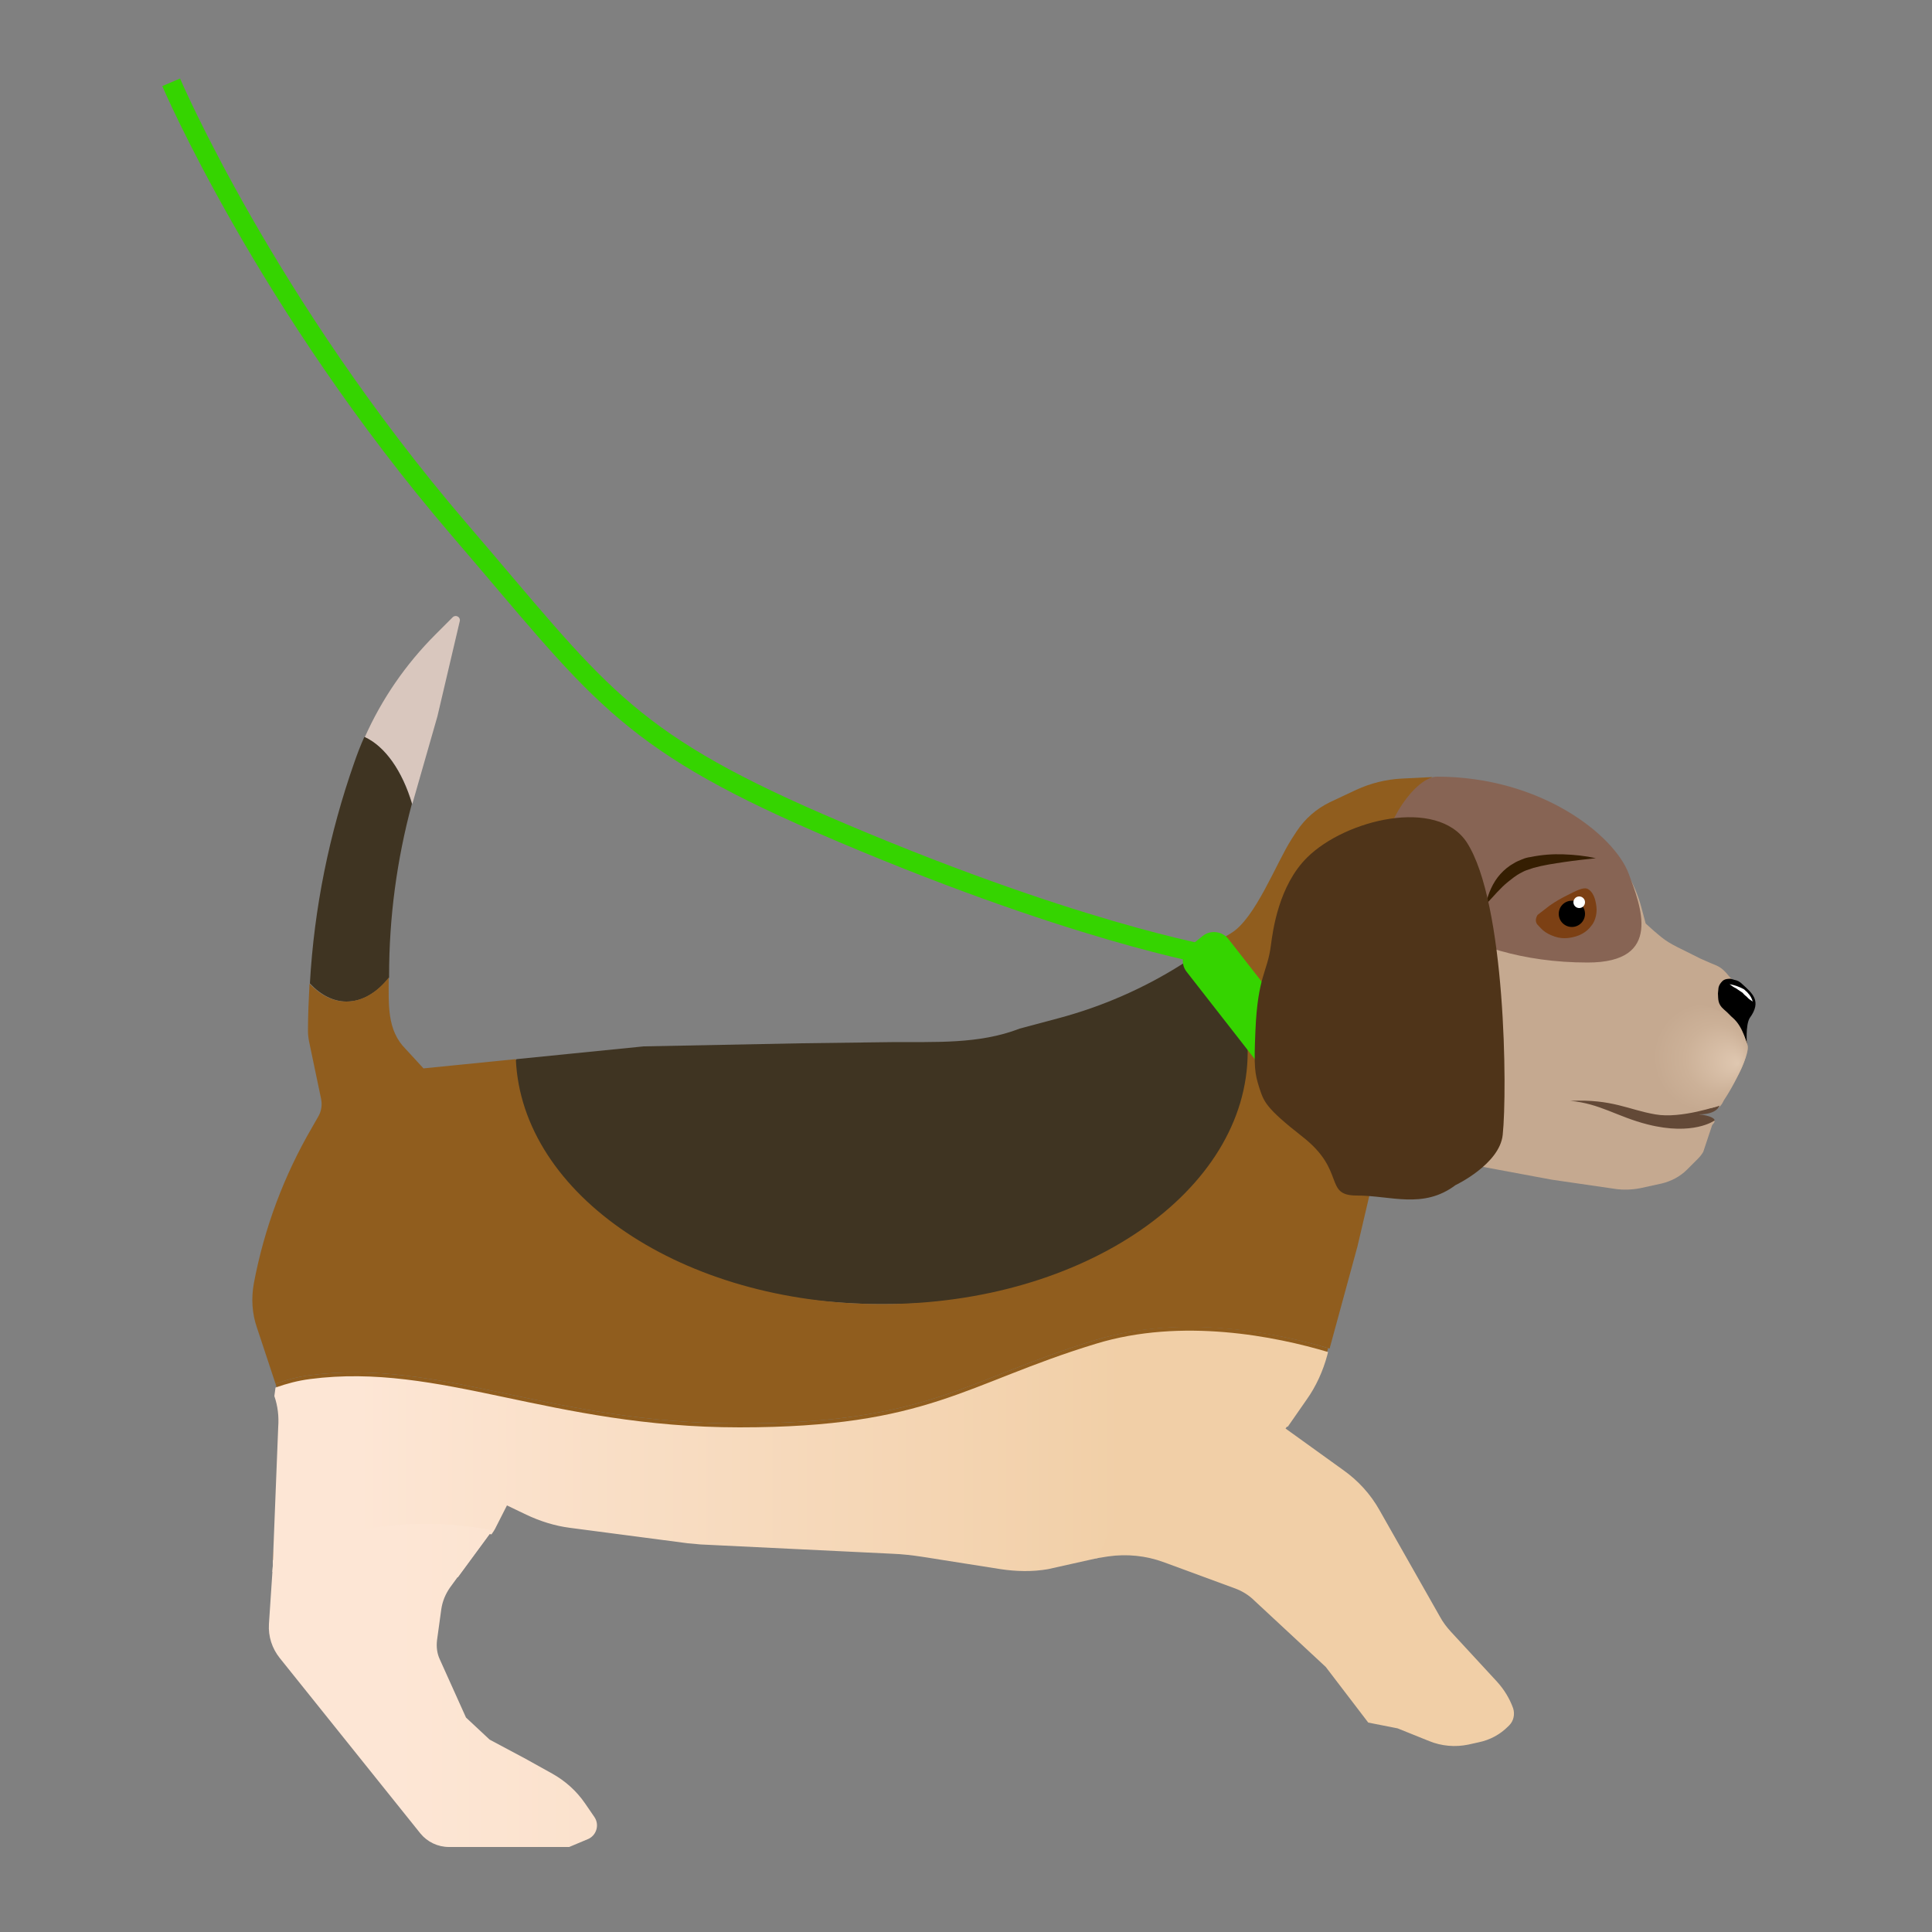 <?xml version="1.0" encoding="utf-8"?>
<!-- Generator: Adobe Illustrator 23.0.1, SVG Export Plug-In . SVG Version: 6.00 Build 0)  -->
<svg version="1.1" id="Layer_1" xmlns="http://www.w3.org/2000/svg" xmlns:xlink="http://www.w3.org/1999/xlink" x="0px" y="0px"
	 viewBox="0 0 500 500" style="enable-background:new 0 0 500 500;" xml:space="preserve">
<rect x="0" y="0" width="500" height="500" fill="#808080" stroke="none"/>
<style type="text/css">
	.st0{fill:url(#SVGID_1_);}
	.st1{fill:url(#SVGID_2_);}
	.st2{fill:#905D1E;}
	.st3{fill:#3F3422;}
	.st4{fill:none;}
	.st5{fill:#D9C7BE;}
	.st6{fill:#FFF1C0;}
	.st7{fill:#C5A990;}
	.st8{fill:#F1CFA7;}
	.st9{fill:url(#SVGID_3_);}
	.st10{fill:#FDE6D5;}
	.st11{fill:url(#SVGID_4_);}
	.st12{fill:#876454;}
	.st13{fill:#35D400;}
	.st14{fill:none;stroke:#35D400;stroke-width:5;stroke-miterlimit:10;}
	.st15{fill:#634937;}
	.st16{fill:#FFFFFF;}
	.st17{fill:#7C4014;}
	.st18{fill:#351E02;}
	.st19{fill:url(#SVGID_5_);}
	.st20{fill:#4F3419;}
</style>
<radialGradient id="SVGID_1_" cx="122.061" cy="299.658" r="418.593" gradientTransform="matrix(-nan(ind) -nan(ind) -nan(ind) -nan(ind) -nan(ind) -nan(ind))" gradientUnits="userSpaceOnUse">
	<stop  offset="0.193" style="stop-color:#DBCCB5"/>
	<stop  offset="0.801" style="stop-color:#DFC09C"/>
</radialGradient>
<path class="st0" d="M96,465.7L96,465.7c-2.4-3.6-5.6-6.6-9.4-8.7l0,0c-4.2-2.4-7.4-6.4-8.8-11v0c-0.7-2.2-1-4.5-0.9-6.8l0.3-8.3
	c0-0.3,0.1-0.6,0.2-0.9l3-8c0.2-0.5,0.2-1,0.1-1.5c-0.4-3.1-0.5-14.1-0.4-18c0-0.7,0.3-1.4,0.9-2c3.2-3.1,15-14.7,17.5-17.1
	c0.3-0.3,0.4-0.5,0.6-0.9c1.2-2.4,8.7-10,11.7-13c0.8-0.8,1-1.9,0.7-2.9l-4.3-14.4c-0.4-1.2-1.5-2.1-2.8-2.1H93.7
	c-0.2,0-0.4,0-0.5-0.1c-5.4-1.1-10.1,0.6-13,5.8c-7.1,12.4-7.2,23.7-18.1,29.4c-0.1,0.1-0.2,0.1-0.3,0.2l-8.2,6.1
	c-6.4,4.8-9.8,12.5-9.2,20.4l0.4,5.1c0,0.1,0,0.3,0,0.4c-0.2,3.4-0.2,3.4,1.3,19.3c0,0.3,0.2,0.6,0.3,0.9c0.8,4.1,5.5,28.9,6.3,33.6
	c0.1,0.6,0.4,1.1,0.8,1.5c1.7,1.8,4.1,2.9,6.7,2.9l30.5,0.5c0.4,0,0.8-0.1,1.1-0.2l1.1-0.4C96.9,474.1,98.3,469.2,96,465.7z"/>
<radialGradient id="SVGID_2_" cx="347.656" cy="295.869" r="426.48" gradientTransform="matrix(-nan(ind) -nan(ind) -nan(ind) -nan(ind) -nan(ind) -nan(ind))" gradientUnits="userSpaceOnUse">
	<stop  offset="0.193" style="stop-color:#DBCCB5"/>
	<stop  offset="0.801" style="stop-color:#DFC09C"/>
</radialGradient>
<path class="st1" d="M335.2,465.7L335.2,465.7c-1.6-2.3-3.5-4.4-5.7-6.2c-2-1.6-4.6-2.5-7.2-2.5h-1.5c-1.6-0.9-3.4-3.4-3.8-5l-2-6
	c-0.7-2.2-4.3-12.8-4.2-15.1V425c0-0.3-0.1-11.6,0-11.9l0.8-16.1c0.2-0.5,5.2-5,5.1-5.5c-0.4-3.1,2.5,8.9,2.6,5
	c0-0.7,6.3-9.4,6.9-10c3.2-3.1,9-0.7,11.5-3.1c0.3-0.3,0.4-0.5,0.6-0.9c1.2-2.4-20.6-9.8-17.6-12.7c0.8-0.8,1-1.9,0.7-2.9l17-14.7
	c-0.4-1.2-0.5-2.1-1.8-2.1l-3.7,0c-0.2,0-0.4,0-0.5-0.1c-5.4-1.1-10.1,0.6-13,5.8c-7.1,12.4-7.2,23.7-18.1,29.4
	c-0.1,0.1-0.2,0.1-0.4,0.2l-8.2,6.1c-6.4,4.8-22.7-12-22.1-4.1l0.8,18.6c0,0.1,0,11.2,0,11.4c-0.1,2.1-0.1-2.4-0.1-1
	c0.3,9.6,3.1,18.9,7.8,27.2c0.1,0.2,0.2,0.3,0.2,0.3c0.8,4.2,11.7,22.7,12.6,27.4c0.1,0.6,0.4,1.1,0.8,1.5c1.7,1.8,4.1,2.9,6.6,2.9
	l18.5,0.5c0.3,0,4.1,0.5,9.4,0.7c2.4,0.1,4.8-0.3,7-1.1l0.9-0.3C339.1,474.1,337.6,469.2,335.2,465.7z"/>
<g>
	<path class="st2" d="M441.7,282.8c-0.3-0.1-0.6-0.2-1-0.3C440.5,282.4,440.9,282.6,441.7,282.8z"/>
	<path class="st3" d="M228.3,337.5c52.3,0,109.4-16.7,109.4-52.8c0-9.9,10.4-40.3-23.7-40.3l-8.2,5.2c-9.8,6.2-20.6,10.9-31.8,13.9
		l-10.1,2.7c-10.6,4.1-21.9,3.4-33.2,3.5l-23.3,0.3l-40.8,0.8l-32.9,3.3C93.4,307.9,176.9,337.5,228.3,337.5z"/>
</g>
<g>
	<path class="st4" d="M441.7,282.8c-0.3-0.1-0.6-0.2-1-0.3C440.5,282.4,440.9,282.6,441.7,282.8z"/>
	<path class="st5" d="M106.7,208.1c0.2-0.7,0.4-1.4,0.6-2.1l5.9-20.6l5.8-24.7c0.2-1-1-1.7-1.8-1l-4.5,4.5
		c-7.7,7.7-13.9,16.7-18.3,26.6C99.7,193.2,104.1,199.5,106.7,208.1z"/>
	<path class="st3" d="M89.7,259.2c4.1,0,7.9-2.3,11-6.2c0-0.2,0-0.4,0-0.6c0-15,2-29.9,5.9-44.4c-2.5-8.5-7-14.9-12.3-17.3
		c-1,2.2-1.8,4.3-2.6,6.6c-6.5,18.5-10.4,37.7-11.5,57.2C83,257.5,86.3,259.2,89.7,259.2z"/>
</g>
<g>
	<path class="st6" d="M441.7,282.8c-0.3-0.1-0.6-0.2-1-0.3C440.5,282.4,440.9,282.6,441.7,282.8z"/>
	<path class="st7" d="M358.6,297.3l43,8l16.5,2.4c2.1,0.3,4.3,0.2,6.4-0.2l5.5-1.2c2.5-0.6,4.8-1.8,6.6-3.6l2.7-2.7
		c0.6-0.6,1.1-1.2,1.5-1.9l2.3-6.9c0.2-0.5,1.9-1.2-1.4-2.2c-0.8-0.2-2.9,1-3,0.7c-0.2-0.9,4-2.4,4.3-2.3c3.7-1,2.9-3.6,4-5
		c2.9-3.7,5.5-8.3,5.1-12.7l-0.4-4.5c1.2-3.9,0.2-8.1-2.7-11l-1.4-1.4c-2.2-2.8-3.2-2.8-5-3.6l-2.5-1.1l-2-1
		c-6.7-3.3-6.7-3.3-10.2-6.3l-2-1.8l-1.1-4.1c-1.6-6.1-4.9-11.7-9.3-16.2l-0.3-0.3c-6.7-6.7-15.2-11.5-24.4-13.9l-8.6-2.2
		c-3.4-0.9-6.9-1.2-10.4-1l-9.1,0.4c-39.7,15.6-30.1,39.2-24.1,64.9c3.4,14.6,12.2,20.4,18.5,31.7
		C357.4,297.5,358,297.2,358.6,297.3z"/>
</g>
<path class="st8" d="M301.2,404.3l18.2,6.7c2,0.7,3.8,1.8,5.3,3.3l18.4,17.1l11,14.4l7.6,1.5l8.2,3.3c3.2,1.3,6.7,1.6,10.1,0.9
	l2.7-0.6c2.9-0.6,5.5-2,7.6-4.1l0.3-0.3c1.1-1.1,1.5-2.8,1-4.4c-0.9-2.5-2.3-4.8-4.1-6.8l-12-13c-1.1-1.2-2.1-2.5-2.9-4L357,390.8
	c-2.3-4.1-5.5-7.6-9.3-10.3l-15-10.8l1-1.4c-24.8,3.7-44.4,17.4-50.1,35l3.2-0.5C291.6,402.1,296.6,402.6,301.2,404.3z"/>
<g>
	<path class="st2" d="M370.7,201.1l-8,0.4c-4,0.2-8,1.2-11.7,2.9l-6.8,3.2c-3.5,1.7-6.4,4.2-8.6,7.5l-1.3,2
		c-4,6.2-9.4,20.6-15.7,24.4l-4.7,2.9c5.8,8.4,9,17.8,9,27.8c0,36.1-42.4,65.3-94.7,65.3c-51.4,0-93.2-28.2-94.7-63.4l-23.9,2.4
		l-4.6-5c-4.9-4.9-4.4-11.5-4.4-18.5c-3.1,3.9-6.9,6.2-11,6.2c-3.5,0-6.7-1.7-9.5-4.6c-0.2,4-0.4,8.1-0.4,12.1v0
		c0,1,0.1,1.9,0.3,2.9l3.1,14.8c0.3,1.5,0.1,3.1-0.7,4.5l-1.6,2.8c-7.3,12.5-12.4,26.1-15.1,40.4v0c-0.7,3.8-0.5,7.8,0.8,11.5
		l4.8,14.5c2.8-1,5.8-1.8,8.9-2.2c33.8-4.4,62.2,12.5,111.2,12.5c49,0,58.3-11.3,92.1-21.6c22.4-6.8,46.8-1.9,60.6,2.2l7.2-26.4
		l5.7-24.3c0-0.1,0.1-0.2,0.1-0.3c-6.3-11.3-10.1-25.1-10.1-40.1C347.1,234.2,356.5,213.3,370.7,201.1z"/>
	<path class="st2" d="M283.5,346.8c-33.8,10.3-43.1,21.6-92.1,21.6c-49,0-77.4-16.9-111.2-12.5c-3.1,0.4-6.1,1.2-8.9,2.2l0.7,2.2
		c0.9,2.6,1.2,5.3,1,8l-2.4,35.5c10.9-5.9,24.6-9.4,39.3-9.4c6,0,11.8,0.6,17.3,1.7l0.2-0.3c0.2-0.3,0.5-0.7,0.7-1.1l3.1-6.1l5,2.4
		c3.6,1.7,7.4,2.9,11.3,3.4l30.5,4c1.1,0.1,2.2,0.2,3.3,0.3l49.5,2.4c2.7,0.1,5.3,0.4,7.9,0.8l20.3,3.2c4,0.6,8.2,0.7,12.2,0l12-1.9
		c5.8-17.5,25.4-31.3,50.1-35l4.8-6.9c2.5-3.5,4.3-7.5,5.4-11.6l0.2-0.8C330.3,344.9,305.9,339.9,283.5,346.8z"/>
	<linearGradient id="SVGID_3_" gradientUnits="userSpaceOnUse" x1="29.341" y1="375.503" x2="355.535" y2="375.503">
		<stop  offset="0.193" style="stop-color:#FDE6D5"/>
		<stop  offset="0.801" style="stop-color:#F1CFA7"/>
	</linearGradient>
	<path class="st9" d="M283.5,347.8c-33.8,10.3-43.1,21.6-92.1,21.6c-49,0-77.4-16.9-111.2-12.5c-3.1,0.4-6.1,1.2-8.9,2.2l-0.3,2.2
		c0.9,2.6,1.2,5.3,1,8l-1.4,35.5c10.9-5.9,24.6-9.4,39.3-9.4c6,0,11.8,0.6,17.3,1.7l0.2-0.3c0.2-0.3,0.5-0.7,0.7-1.1l3.1-6.1l5,2.4
		c3.6,1.7,7.4,2.9,11.3,3.4l30.5,4c1.1,0.1,2.2,0.2,3.3,0.3l49.5,2.4c2.7,0.1,5.3,0.4,7.9,0.8l20.3,3.2c4,0.6,8.2,0.7,12.2,0l13-2.9
		c5.8-17.5,24.4-30.3,49.1-34l4.8-6.9c2.5-3.5,4.3-7.5,5.4-11.6l0.2-0.8C330.3,345.9,305.9,340.9,283.5,347.8z"/>
	<path class="st10" d="M110,394.4c-14.8,0-28.4,3.5-39.3,9.4l-0.2,3l48,1.4l8.9-12.1C121.8,395,116,394.4,110,394.4z"/>
	<linearGradient id="SVGID_4_" gradientUnits="userSpaceOnUse" x1="8.097" y1="436.206" x2="495.312" y2="436.206">
		<stop  offset="0.193" style="stop-color:#FDE6D5"/>
		<stop  offset="0.801" style="stop-color:#F1CFA7"/>
	</linearGradient>
	<path class="st11" d="M153.8,470.2l-2.4-3.5c-2.2-3.2-5.1-5.8-8.5-7.7l-7.2-4l-9-4.8l-6.1-5.7l-6.8-15.1c-0.7-1.5-0.9-3.2-0.7-4.9
		l1.1-8c0.3-2.1,1.1-4,2.3-5.7l1.9-2.6l8.9-12.1c-5.5-1.1-11.3-1.7-17.3-1.7c-14.8,0-28.4,3.5-39.3,9.4l-0.2,3l-0.9,13.5
		c-0.2,3.2,0.8,6.3,2.8,8.8l36.4,45.4c1.8,2.2,4.5,3.5,7.4,3.5h31.1l5-2.1C154.4,474.9,155.2,472.2,153.8,470.2z"/>
</g>
<path class="st12" d="M358,222c0-8.9,8.4-21,13.9-21c27,0,45.9,15.2,49.6,25.1c3.1,8.3,9,23-10.6,23C377.1,249.1,358,230.9,358,222z
	"/>
<path class="st13" d="M358.3,302.4l-3.4,2.7c-2,1.6-5,1.2-6.6-0.8l-41.2-52.8c-1.6-2-1.2-5,0.8-6.6l3.4-2.7c2-1.6,5-1.2,6.6,0.8
	l41.2,52.8C360.7,297.9,360.3,300.8,358.3,302.4z"/>
<path class="st14" d="M314.1,247.4c0,0-37.3-6.3-102.1-34.4c-50.9-22.1-57.5-34.5-93.1-75.9C68.8,78.7,44.3,21.3,44.3,21.3"/>
<g>
	<path class="st15" d="M439.7,288.4c4.8,0,5.3-2.3,5.3-2.3s-10,3.5-16.6,2.3c-7-1.2-11.1-4-22-3.5c7.7,0.7,12.1,4.1,20,6.1
		c11.8,3,17.3-1,17.3-1C443.9,289.5,442.6,288.7,439.7,288.4"/>
</g>
<g>
	<path d="M446.1,261.2c5,4.2,6,9,6,9s-0.4-4.8,0.7-6.7c3.3-4.5,0.6-6.5-2-8.9c-0.5-0.5-1.2-0.9-1.9-1l-1-0.3c-1.6,0-2,0.4-2.5,1
		c-0.4,0.5-0.7,1.1-0.7,1.8l-0.1,1C444.7,258.6,444.5,259.8,446.1,261.2z"/>
</g>
<g>
	<path class="st16" d="M447.6,254.7c0.6,0.1,1.3,0.3,1.9,0.5c0.6,0.2,1.2,0.5,1.8,0.8c0.3,0.2,0.5,0.5,0.8,0.7
		c0.2,0.2,0.4,0.5,0.6,0.7c0.4,0.5,0.7,1.1,0.9,1.8c-0.6-0.4-1.1-0.7-1.5-1.2c-0.2-0.2-0.5-0.4-0.7-0.6c-0.2-0.2-0.4-0.5-0.6-0.6
		c-0.5-0.3-1-0.7-1.5-1C448.7,255.5,448.1,255.1,447.6,254.7z"/>
</g>
<path class="st17" d="M413.2,235.4c0,2.3-1,3.8-1.3,4.1c-1.4,2-3.5,2.7-4.3,2.9c-0.8,0.2-2.8,0.8-5.2,0c-2.9-1-3.5-2.1-4.5-3.1
	c-0.1-0.1-0.9-1,0-2.5l0,0c0,0,1.8-1.4,3.1-2.4c1.7-1.2,3.2-2,4-2.4c3.1-1.6,4.7-2.4,5.8-2C413.1,231.1,413.2,235.2,413.2,235.4z"/>
<circle cx="406.8" cy="236.5" r="3.4"/>
<g>
	<path class="st18" d="M413,222.1c-2.8,0.3-5.5,0.6-8.2,1c-2.7,0.4-5.4,0.8-7.9,1.5c-0.6,0.2-1.2,0.4-1.8,0.6
		c-0.6,0.2-1.1,0.5-1.7,0.8c-1.1,0.6-2.1,1.4-3.1,2.2c-2,1.6-3.7,3.7-5.7,5.8c0.2-1.4,0.7-2.8,1.3-4.1c0.6-1.3,1.4-2.6,2.4-3.7
		c1-1.1,2.2-2.1,3.5-2.8c0.6-0.4,1.4-0.7,2.1-1c0.7-0.3,1.4-0.5,2.2-0.6c2.9-0.6,5.7-0.8,8.5-0.7C407.5,221.2,410.3,221.5,413,222.1
		z"/>
</g>
<circle class="st16" cx="408.7" cy="233.5" r="1.5"/>
<radialGradient id="SVGID_5_" cx="441.315" cy="273.437" r="13.483" fx="449.722" fy="275.566" gradientTransform="matrix(0.998 -6.402095e-02 6.592931e-02 1.028 -17.122 20.68)" gradientUnits="userSpaceOnUse">
	<stop  offset="0" style="stop-color:#DFC8B1"/>
	<stop  offset="3.838015e-02" style="stop-color:#DEC6AF"/>
	<stop  offset="0.628" style="stop-color:#CCB198"/>
	<stop  offset="1" style="stop-color:#C5A990"/>
</radialGradient>
<path class="st19" d="M445,286.1c-1.7,0.9-6.5,1.3-10.9,0.6c-6.5-1-7-3.4-10.7-6.3c-5.3-4.2-4.1-12-3.8-14.3
	c0.7-5,11.1-3.7,15.6-5.5c2-0.8,5.1-1.3,12,2c3.5,1.7,4.6,6.8,5,7.7C453.5,272.7,446.2,285.5,445,286.1z"/>
<path class="st20" d="M379.6,218c10.1,15.6,10.5,64.4,9.3,75.7c-0.8,7.6-12.2,13-12.2,13c-8.4,6.3-16.7,2.7-25.6,2.7
	c-8.6,0-2.7-6.4-14-15.2c-9.7-7.6-10-9.1-11.2-12.7c-1.2-3.8-1.4-5.3-1-14.7c0.6-14.3,3.1-15.1,4-22.1c0.5-3.8,2-15.5,9.4-22.8
	C348.2,212.1,371.9,206.3,379.6,218z"/>
</svg>
